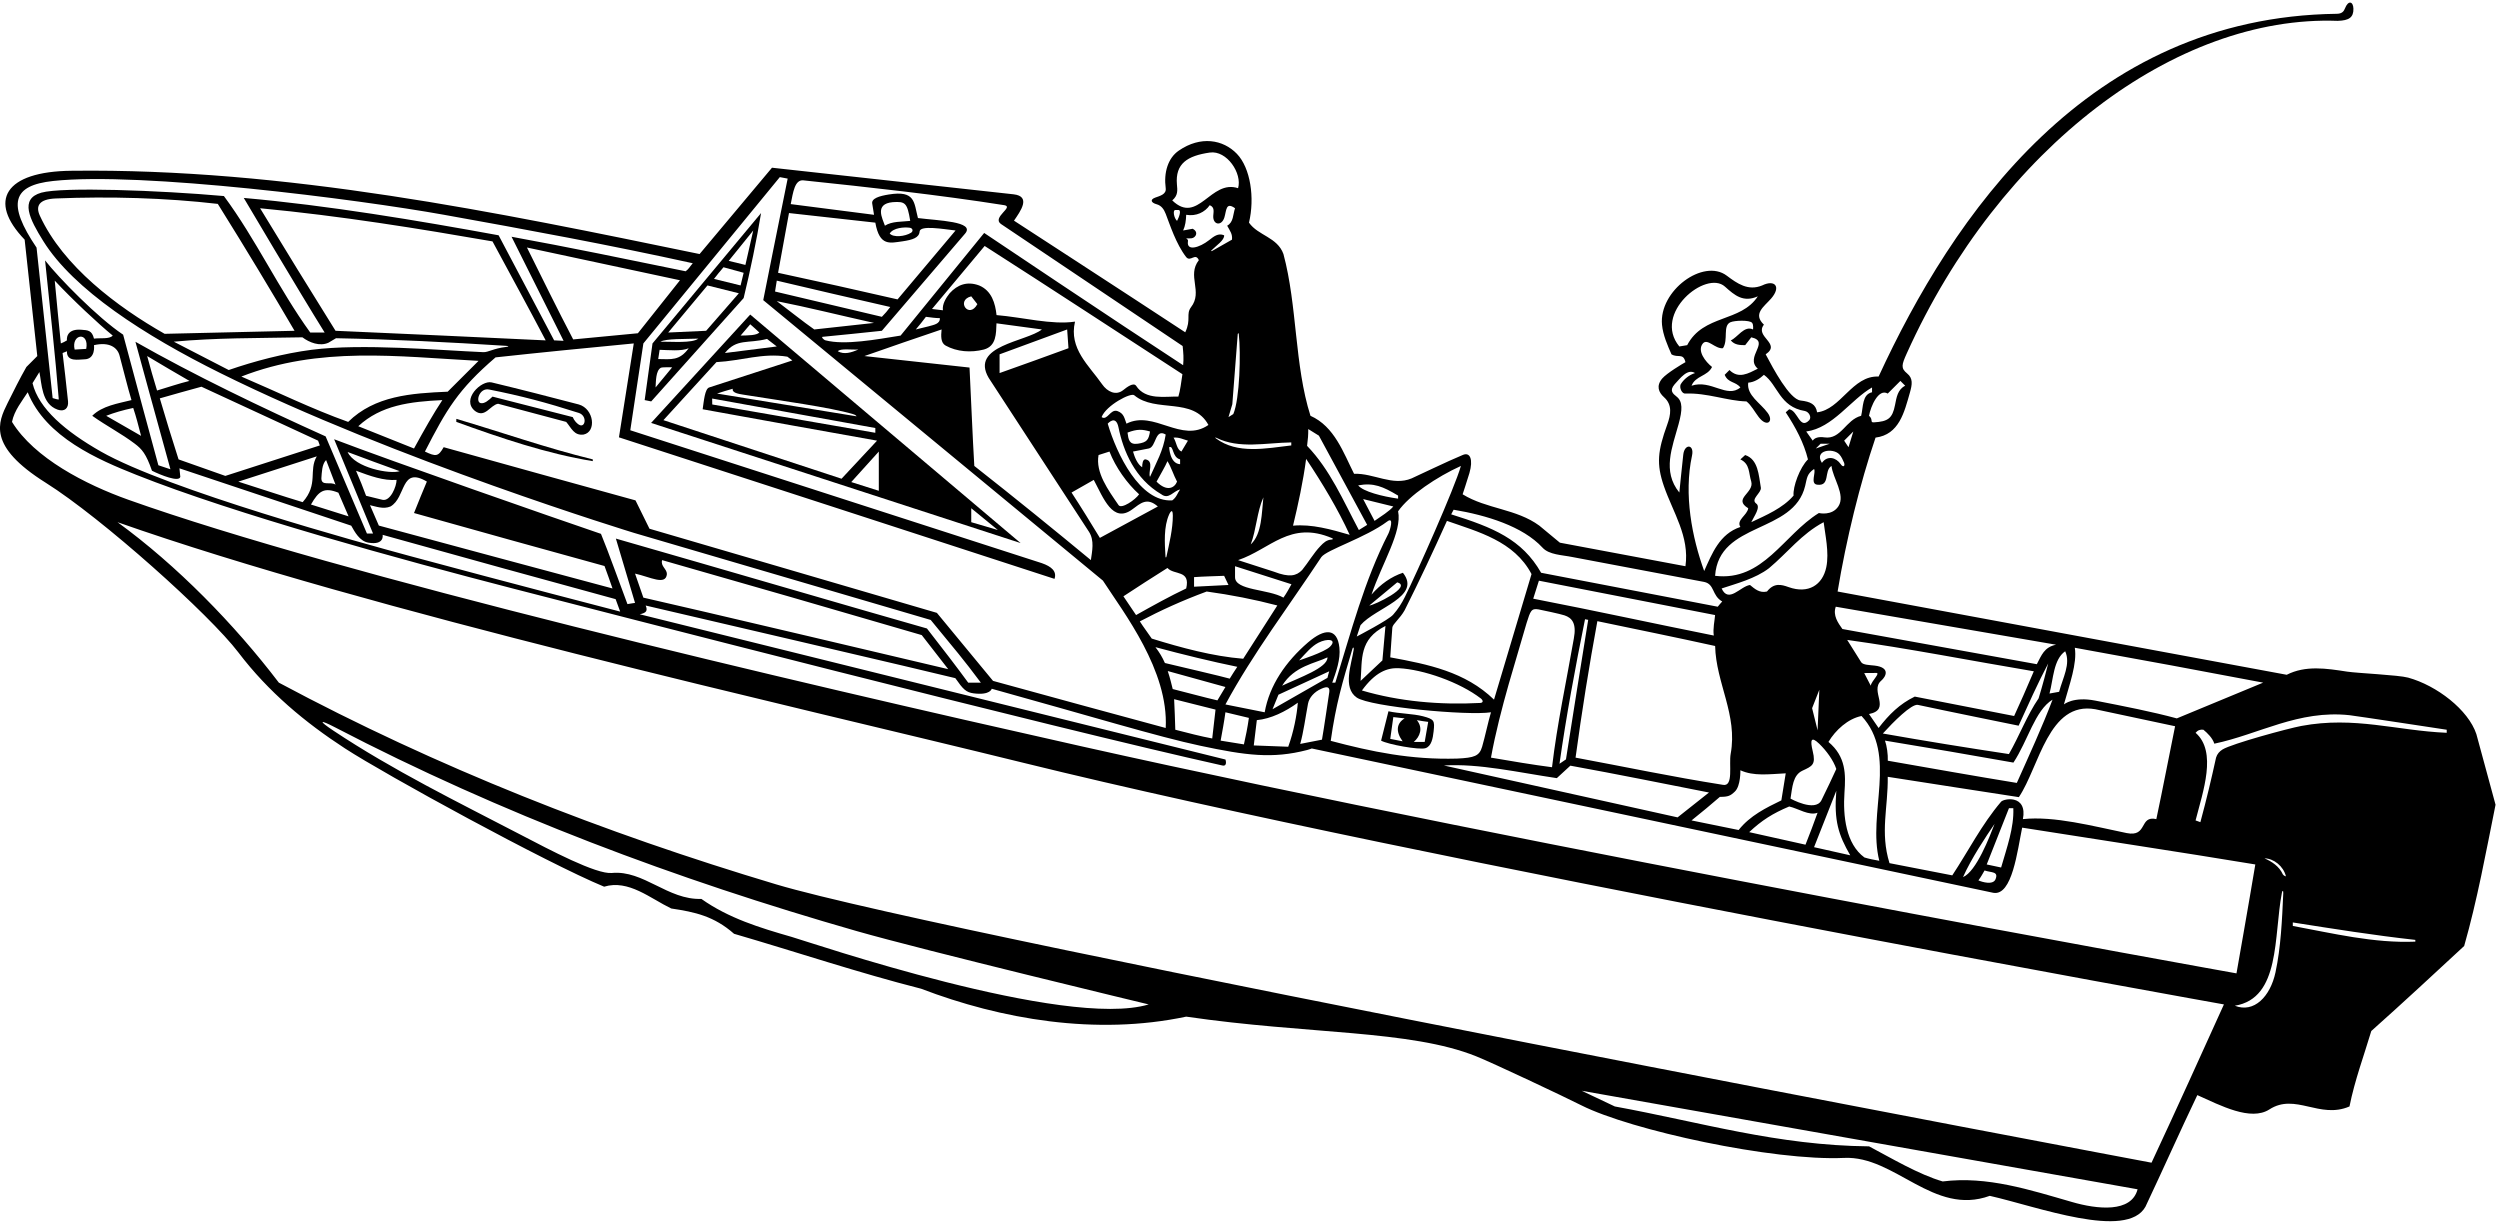 <?xml version="1.0" encoding="UTF-8"?>
<svg xmlns="http://www.w3.org/2000/svg" xmlns:xlink="http://www.w3.org/1999/xlink" width="502pt" height="246pt" viewBox="0 0 502 246" version="1.1">
<g id="surface1">
<path style=" stroke:none;fill-rule:nonzero;fill:rgb(0%,0%,0%);fill-opacity:1;" d="M 497.254 147.406 C 495.637 142.535 489.324 137.656 483.551 136.066 C 481.629 135.535 473.367 135.18 471.301 134.863 C 467.133 134.219 462.973 133.566 459.172 135.496 L 368.992 118.777 C 370.715 108.34 373.469 97.129 376.609 87.871 C 381.344 87.277 382.391 82.75 383.496 78.879 C 383.988 77.168 384.156 75.973 382.953 74.992 C 381.656 73.934 381.844 73.258 382.879 70.961 C 401.543 29.562 436.996 2.992 469.402 4.188 C 471.695 4.125 472.605 3.488 472.566 1.746 C 472.531 0.293 471.543 -0.031 470.867 1.691 C 470.652 2.234 470.32 2.758 469.238 2.77 C 419.078 3.414 392.043 43.504 377.223 75.613 C 371.969 75.352 369.605 82.266 364.875 82.793 C 364.605 81.164 363.551 80.656 361.555 80.422 C 359.32 80.16 356.059 74.012 354.547 71.148 C 357.785 68.961 352.27 67.645 354.195 65.195 C 351.914 63.031 354.195 61.605 355.633 59.961 C 357.711 57.582 356.41 56.062 353.844 57.316 C 351.031 58.484 348.848 56.941 346.73 55.352 C 342.039 51.824 333.094 58.371 333.73 65.207 C 333.926 67.281 334.855 69.383 335.633 71.148 C 336.945 71.938 337.996 70.797 338.438 72.723 C 337.844 73.047 334.676 74.941 333.773 76.004 C 332.516 77.492 333.051 78.789 334.129 79.754 C 335.848 81.285 335.504 83.258 334.773 85.277 C 332.879 90.523 332.562 93.133 334.121 97.641 C 335.938 102.891 339.289 107.723 338.438 113.699 L 313.223 108.969 L 309.105 105.555 C 304.465 102.141 298.512 102.23 293.695 99.254 C 293.695 99.254 294.676 96.297 295.059 94.992 C 295.836 92.32 295.238 90.68 293.695 91.371 C 290.895 92.512 284.117 95.781 283.449 96.062 C 279.621 97.668 275.844 94.988 271.895 95.137 C 269.777 90.953 267.973 85.633 263.141 83.492 C 259.902 73.25 260.516 61.43 257.715 51.012 C 256.488 47.598 252.637 47.336 250.797 44.707 C 251.984 39.746 251.098 33.723 248.371 30.891 C 245.602 28.012 241.09 27.23 236.711 30.238 C 234.508 31.746 233.656 34.664 234.074 37.789 C 234.246 39.035 232.879 39.344 231.957 39.684 C 230.867 40.086 231.145 40.711 232.242 41.012 C 233.215 41.273 233.723 42.035 234.078 42.949 C 234.902 45.066 236.137 48.984 238.188 51.625 C 239.062 52.676 240.027 50.66 240.727 52.238 C 238.277 55.391 241.602 58.539 239.152 61.691 C 238.094 63.117 239.234 64.145 237.996 66.727 C 226.352 59.074 203.609 44.309 203.609 44.309 C 204.898 42.426 207.109 39.422 203.52 39.016 L 155.016 33.676 L 140.48 51.012 C 99.68 42.605 57.48 33.762 14.406 34.289 C 0.918 34.41 -2.523 40.359 4.949 48.121 L 7.488 71.496 L 5.301 73.688 C 4.016 75.941 2.746 78.469 1.531 80.922 C -0.391 84.805 -2.605 89.531 9.176 96.93 C 20.453 104.008 42.109 123.426 47.863 131.004 C 53.926 138.98 61.289 145.086 69.254 150.27 C 77.422 155.586 109.844 173.316 121.309 178.047 C 126.211 176.559 130.59 180.414 134.789 182.426 C 139.52 183.129 143.379 183.957 147.398 187.504 C 160.004 191.18 172.262 195.297 184.957 198.535 C 200.98 204.664 220.066 207.992 238.188 204.141 C 262.793 207.738 283.141 206.762 296.445 212.117 C 299.848 213.484 313.914 220.121 317.559 221.961 C 327.43 226.934 356.074 233.172 370.305 232.508 C 380.496 232.027 388.254 244.238 399.547 240.125 C 409.094 242.285 427.047 249.031 430.805 242.312 C 434.363 234.781 437.781 227.086 441.223 219.898 C 445.898 221.988 451.938 225.191 455.703 222.766 C 460.91 219.41 465.781 224.77 471.777 222.176 C 472.828 216.922 474.664 212.02 476.156 207.027 C 482.434 201.438 489.176 195.168 494.805 189.957 C 497.43 180.762 499.18 171.133 501.105 161.59 Z M 454.441 137.074 L 437.105 144.254 C 432.137 142.91 426.695 141.848 420.738 140.684 C 416.309 139.816 414.43 141.453 414.43 141.453 C 415.551 137.406 417.121 133.227 416.621 130.07 C 429.375 132.371 442.531 134.797 454.441 137.074 Z M 404.402 160.578 C 403.355 160.336 402.156 160.637 401.824 160.977 C 397.883 165.617 395.258 170.871 392.016 175.773 L 379.41 173.32 C 377.484 167.105 379.148 162.113 379.059 155.984 C 388.004 157.355 397.062 158.812 405.387 160.066 C 409.504 153.938 411.324 140.734 420.734 142.414 L 436.758 145.828 C 435.598 151.516 434.266 158.496 432.992 164.477 C 429.488 163.691 431.32 168.141 427.039 167.281 C 420.211 165.879 412.512 163.816 406.199 164.477 C 406.664 162.102 405.773 160.895 404.402 160.578 Z M 398.5 174.789 C 399.879 175.266 401.387 174.93 400.684 176.594 C 400.16 177.734 398.055 177.137 397.266 176.785 C 397.785 176.074 398.121 175.457 398.5 174.789 Z M 394.176 176.121 C 395.793 172.461 398.785 167.949 400.512 165.441 C 399.547 167.949 396.836 175.027 394.176 176.121 Z M 398.934 173.582 L 403.398 162.289 L 404.273 162.289 C 404.438 166.191 402.965 170.23 401.824 174.195 Z M 377.363 172.844 C 376.27 172.652 375.273 172.461 374.371 172.176 C 370.664 169.457 370.039 163.867 370.371 159.113 C 370.625 155.527 370.703 151.945 367.152 148.98 C 368.555 146.617 371.086 144.297 373.801 143.773 C 381.055 151.598 374.941 163.246 377.363 172.844 Z M 235.48 138.359 C 235.242 137.453 235.008 136.316 234.484 134.746 L 246.066 137.949 L 244.457 140.637 C 241.941 140.066 237.996 138.98 235.48 138.359 Z M 244.078 142.488 L 243.414 148.285 C 241.066 147.848 238.566 147.191 236 146.531 C 235.957 144.578 235.859 142.535 235.766 140.398 C 238.617 141.113 241.086 141.73 244.078 142.488 Z M 236.965 92.246 L 236.965 93.211 C 234.871 93.102 234.773 89.797 234.773 89.797 C 235.719 89.387 235.301 91.809 236.965 92.246 Z M 235.648 87.871 C 236.789 87.781 237.574 88.223 238.539 88.484 C 238.102 89.184 237.664 89.973 237.227 90.672 C 236.262 90.234 236.262 88.836 235.648 87.871 Z M 236.352 96.715 C 235.836 97.996 234.316 98.797 232.234 96.715 C 233.059 95.18 233.961 93.707 234.426 92.598 C 235.195 93.852 235.648 95.398 236.352 96.715 Z M 230.922 95.75 C 230.484 94.875 231.797 92.598 230.047 92.246 C 229.449 92.141 229.348 93.211 229.348 93.824 C 228.402 93.234 227.836 91.809 227.508 90.672 L 230.66 90.059 C 232.203 89.766 231.887 85.945 234.074 87.258 C 233.547 90.586 232.234 92.773 230.922 95.75 Z M 228.469 89.098 C 226.742 89.34 226.586 88.27 226.406 86.867 C 228.355 86.109 229.434 86.207 230.922 86.645 C 230.641 88.309 230.332 88.832 228.469 89.098 Z M 233.199 99.254 C 234.688 100.391 235.648 98.551 236.965 98.289 C 236.438 98.988 236.262 99.863 235.387 100.477 C 228.879 100.879 224.223 91.145 222.43 85.07 C 222.43 85.07 224.062 83.188 224.59 85.809 C 225.555 90.59 227.898 96.16 233.199 99.254 Z M 235.504 103.539 C 235.512 106.191 234.773 109.23 234.223 111.766 C 234.172 112.004 234.047 111.996 234.031 111.754 C 233.863 109.031 233.648 105.77 234.773 103.281 C 234.773 103.281 235.496 101.672 235.504 103.539 Z M 222.781 90.672 C 224.004 93.824 226.312 97.078 228.734 99.254 C 227.977 100.359 225.223 102.258 224.617 101.441 C 222.516 98.379 219.949 94.895 220.59 91.371 Z M 215.863 64.582 C 211.223 65.281 205.355 63.707 200.105 63.27 C 199.855 60.934 199.141 58.367 196.602 57.316 C 194.238 56.438 192.266 57.141 190.688 58.891 C 189.988 59.766 189.16 61.078 189.336 62.305 L 187.145 62.043 L 197.719 49.391 C 211.004 57.895 224.414 66.68 237.43 75.137 C 237.188 76.719 237 78.414 236.613 79.641 C 233.984 79.555 230.047 80.43 228.121 77.453 C 227.598 76.75 226.297 77.719 225.562 78.316 C 224.086 79.523 222.344 78.656 221.305 77.16 C 218.68 73.387 214.582 70.012 215.863 64.582 Z M 214.551 69.922 C 209.973 71.621 205.652 73.141 200.715 74.91 C 200.715 74.125 200.715 72.461 200.715 71.148 L 214.285 66.156 Z M 196.254 61.078 C 194.57 64.172 191.852 60.297 195.027 59.504 Z M 188.723 63.883 C 188.789 65.066 187.477 65.227 186.414 65.539 L 183.895 66.156 C 184.562 65.398 185.367 64.352 185.922 63.617 C 186.938 63.734 187.758 63.883 188.723 63.883 Z M 189.07 66.156 C 188.938 67.488 188.883 68.84 189.879 69.391 C 192.125 70.641 194.969 70.852 197.566 70.184 C 200.105 69.484 200.008 66.938 200.094 64.922 L 209.211 66.156 C 206.078 68.629 194.727 69.387 198.527 75.875 L 218.664 106.781 C 219.805 108.527 219.285 110.715 219.047 112.469 C 212.16 106.77 203.75 99.93 195.641 93.562 C 195.297 87.723 195.012 80.504 194.68 73.805 L 173.574 71.496 C 178.957 69.625 183.801 67.914 189.07 66.156 Z M 215.164 98.902 L 219.629 96.363 C 221.578 100.035 223.453 105.148 227.34 102.297 C 229.02 101.059 230.305 99.789 232.496 101.703 L 220.855 108.008 C 219.188 105.25 217.051 101.781 215.164 98.902 Z M 234.426 114.047 C 235.738 115.535 239.09 114.371 238.188 118.164 C 234.957 119.691 231.539 121.59 228.121 123.504 L 225.582 119.738 C 228.355 117.887 231.535 115.887 234.426 114.047 Z M 242.305 118.777 C 247.215 119.453 251.82 120.355 256.488 121.578 L 249.637 132.277 C 243.5 131.781 237.227 130.07 231.273 128.23 C 230.59 127.195 229.59 125.914 228.879 124.773 C 233.043 122.582 237.383 120.594 242.305 118.777 Z M 239.766 117.812 L 239.766 115.887 C 241.656 115.746 243.793 115.711 245.805 115.625 L 246.68 117.465 Z M 267.508 108.074 C 267.711 108.164 267.652 108.324 267.445 108.336 C 266.348 108.402 265.781 108.98 265.121 109.668 C 263.809 111.027 262.699 112.945 261.461 114.465 C 260.309 115.652 258.914 115.992 255.812 114.797 L 248.605 112.473 C 255.082 110.289 259.039 104.445 267.508 108.074 Z M 251.145 109.32 C 252.285 106.344 252.371 102.844 253.688 99.863 C 253.34 102.875 253.438 107.246 251.145 109.32 Z M 259.324 117.316 C 258.863 118.145 258.375 119.074 257.715 120.004 C 254.648 118.25 247.973 118.598 247.996 115.887 L 247.996 113.699 Z M 248.449 133.895 C 247.781 134.844 247.496 135.41 246.93 136.27 C 245.504 135.855 236.828 133.828 233.914 133.133 C 233.344 131.867 232.836 131.043 232.012 129.949 C 237.461 131.422 243.477 132.879 248.449 133.895 Z M 246.066 143.027 L 250.777 144.152 C 250.492 146.195 250.152 147.809 249.777 149.473 L 245.105 148.719 C 245.453 146.793 245.805 144.953 246.066 143.027 Z M 246.066 141.453 C 251.586 131.211 258.852 121.664 265.328 111.859 C 266.402 110.398 274.223 107.973 278.578 104.703 C 279.992 103.645 279.094 106.559 278.781 107.164 C 273.949 116.598 271.289 126.918 268.133 137.074 L 267.52 137.074 C 268.281 134.926 269.207 132.395 268.953 130.043 C 268.523 126.086 265.988 126.129 262.648 129 C 258.18 132.848 254.902 137.613 253.949 143.027 Z M 276.012 104.594 L 273.719 100.215 L 279.777 101.703 C 278.992 102.637 277.328 103.684 276.012 104.594 Z M 266.555 131.996 C 266.641 134.082 260.848 136.078 257.449 137.688 C 259.895 133.703 264.172 133.18 266.555 131.996 Z M 252.371 144.605 C 255.176 144.34 258.09 142.918 260.602 141.102 C 260.426 143.555 259.754 147.004 258.676 149.945 L 251.758 149.684 Z M 255.523 142.414 L 256.715 139.496 L 266.906 134.797 C 266.781 135.27 266.645 135.676 266.555 136.109 Z M 262.652 141.289 C 262.887 140.066 263.922 138.906 265.328 138.301 C 266.629 137.711 267.02 138.023 266.926 138.941 C 266.688 140.496 265.84 146.34 265.453 148.523 C 264.219 148.762 261.082 149.379 261.082 149.379 C 261.746 147.051 262.129 144.059 262.652 141.289 Z M 260.863 132.609 C 262.223 131.145 263.371 129.754 264.742 129.055 C 266.508 128.148 268.57 128.336 267.066 129.855 C 265.965 130.973 260.863 132.609 260.863 132.609 Z M 271.578 130.25 C 271.684 129.902 271.895 129.965 271.824 130.426 C 271.398 133.355 269.535 138.074 272.434 140.07 C 275.137 141.938 294.801 143.742 299.387 143.027 C 298.816 144.953 298.215 147.867 297.609 149.949 C 297.059 151.812 296.059 152.16 292.574 152.324 C 283.297 152.586 275.441 150.949 267.211 148.762 C 268.246 141.406 269.547 137.035 271.578 130.25 Z M 363.996 150.844 C 363.441 148.559 363.66 147.762 365.312 149.359 C 366.73 150.727 368.148 152.656 368.73 154.41 C 367.996 156.016 366.816 158.543 365.727 160.73 C 364.441 163.105 359.535 160.363 359.535 160.363 C 359.906 158.051 359.996 155.648 361.93 154.754 C 363.875 153.848 364.664 153.559 363.996 150.844 Z M 363.871 142.203 L 365.32 138.508 L 364.973 146.652 Z M 366.719 113.895 C 365.98 117.441 363.141 119.32 359.141 117.887 C 357.652 117.352 356.211 116.992 354.809 118.777 C 353.32 119.129 352.355 118.25 351.395 117.465 C 349.469 117.727 347.102 121.227 345.703 118.164 C 348.59 117.199 352.512 116.188 355.227 114.086 C 358.992 110.934 361.723 107.219 366.188 104.855 C 366.473 107.281 367.336 110.941 366.719 113.895 Z M 347.52 151.371 C 347.129 153.508 348.148 158.023 345.965 157.594 C 335.469 155.934 326.586 154.031 316.371 152.133 C 317.609 143.012 319.129 133.512 320.75 124.73 C 328.719 126.395 336.406 127.953 344.398 129.715 C 344.566 137.152 348.957 143.562 347.52 151.371 Z M 314.445 152.484 L 313.145 153.367 C 314.488 143.855 316.324 133.988 318.273 124.344 L 318.91 124.469 C 317.336 134.098 315.992 142.727 314.445 152.484 Z M 344.129 127.617 C 331.867 125.168 320.848 122.734 307.871 120.215 L 309.012 116.602 L 344.391 123.504 C 344.305 124.629 343.922 126.246 344.129 127.617 Z M 308.93 122.367 C 309.641 122.504 313.258 123.266 314.148 123.562 C 315.637 124.066 316.613 125.133 316.023 128.23 C 314.535 136.812 312.695 145.219 311.645 154.059 C 307.727 153.559 303.547 152.844 299.387 152.133 C 301.172 142.301 304.734 131.566 306.539 125.105 C 307.301 122.684 307.488 122.102 308.93 122.367 Z M 300 140.488 C 294.223 134.887 286.781 133.398 279.164 131.996 C 279.324 129.902 279.418 127.906 279.582 126.012 C 279.656 125.297 281.129 124.203 282.051 122.539 C 285.117 116.414 287.73 110.855 290.547 104.594 C 296.762 106.781 304.027 108.621 307.531 115.273 Z M 280.895 134.176 C 285.789 134.426 293.109 136.973 297.391 140.281 C 297.895 140.734 297.801 141.113 297.23 141.152 C 289.148 141.586 280.918 140.852 273.473 138.648 C 276.148 134.977 278.535 134.059 280.895 134.176 Z M 277.586 132.609 L 273.211 136.723 C 273.559 132.348 272.863 128.383 278.199 125.691 Z M 312.609 156.25 L 315.328 153.746 C 324.961 155.496 333.797 157.297 343.164 159.137 L 336.859 164.129 L 289.934 153.711 C 297.039 153.273 304.926 155.125 312.609 156.25 Z M 345.352 160.012 C 347.031 160.012 347.469 159.797 348.363 158.945 C 349.551 157.812 349.469 154.672 349.469 154.672 C 352.18 155.898 355.133 155.457 358.574 155.285 L 357.695 160.715 C 354.633 162.203 351.395 163.777 349.117 166.668 L 339.66 164.742 C 341.832 163.012 343.516 161.59 345.352 160.012 Z M 359.273 161.941 C 361.07 162.344 363.254 163.863 364.965 163.199 C 364.254 165.242 363.398 167.426 362.543 169.613 C 358.934 168.805 354.988 167.949 351.238 167.094 C 353.758 164.727 355.941 163.344 359.273 161.941 Z M 368.73 158.789 C 368.242 164.863 369.164 167.629 371.531 171.746 L 364.262 170.113 Z M 377.223 146.18 L 375.297 143.379 C 379.879 142.461 375.367 138.738 377.738 136.691 C 378.715 135.863 379.641 134.023 376.414 133.648 C 375.312 133.523 374.105 133.535 373.719 132.961 L 370.918 128.496 C 383 130.156 395.871 132.695 408.391 134.797 C 406.906 138.262 405.645 141.191 404.438 143.773 L 384.488 139.875 C 381.445 141.352 379.32 143.465 377.223 146.18 Z M 374.332 135.148 L 376.648 135.129 C 377.789 135.031 375.797 136.695 375.645 137.688 Z M 385.105 141.539 C 389.902 142.586 405.34 145.719 405.34 145.719 C 407.18 141.691 409.188 137.172 411.277 133.223 C 411.105 134.012 410.043 138.023 409.352 140.227 C 407.051 143.582 405.492 147.742 403.391 151.418 C 395.023 150.156 386.387 148.762 378.074 147.289 C 380.168 144.984 383.82 141.305 385.105 141.539 Z M 378.504 148.715 C 386.91 150.09 396.219 151.691 404.297 153.129 C 407.191 148.762 408.617 142.633 412.152 140.488 C 410.184 145.719 407.336 151.941 404.977 157.211 C 396.836 155.887 387.566 154.238 379.07 152.75 C 379.121 151.516 378.883 149.758 378.504 148.715 Z M 414.691 130.77 C 415.832 133.309 414.223 136.078 413.469 138.914 L 411.539 139.262 C 412.328 136.285 412.328 132.434 414.691 130.77 Z M 412.855 129.457 C 410.469 129.949 409.945 131.566 408.996 133.371 L 369.953 126.305 C 369.078 125.078 368.004 123.586 368.621 121.828 C 383.332 124.367 398.059 126.918 412.855 129.457 Z M 369.164 101.648 C 367.871 103.656 365.227 103.016 365.227 103.016 C 358.137 107.395 354.039 116.793 344.391 115.625 C 345.148 104.672 360.172 107.258 362.477 97.562 C 362.871 95.906 362.832 95.176 364.262 94.176 C 364.699 94.875 363.445 97.129 364.875 97.324 C 367.59 97.676 366.188 94.523 367.766 93.562 C 367.996 95.957 370.629 99.371 369.164 101.648 Z M 364.613 90.059 L 365.578 89.098 L 367.414 89.098 Z M 369.629 93.227 C 368.688 91.836 366.922 91.402 365.84 92.949 C 364.203 90.383 368.051 89.887 369.32 91.219 C 369.758 91.68 370.043 92.336 370.305 92.949 C 370.523 93.66 370.074 93.883 369.629 93.227 Z M 371.18 89.797 L 370.305 88.484 L 372.145 86.645 Z M 379.059 79.027 L 381.598 76.488 L 382.562 77.453 C 381.043 78.211 380.82 79.812 380.523 81.316 C 379.996 84.02 379.121 84.648 376.266 84.809 C 375.438 84.855 376.188 84.238 375.297 83.492 C 375.645 81.566 377.219 77.938 379.059 79.027 Z M 375.906 77.801 L 375.906 78.766 C 373.895 79.203 374.156 81.742 373.719 83.492 C 370.621 84.285 369.688 88.32 366.34 87.824 C 365.172 87.652 364.348 87.914 364 88.484 L 362.688 86.645 C 368.027 85.945 371.617 80.254 375.906 77.801 Z M 352.969 74.035 C 351.043 75 349.117 76.141 347.277 74.301 L 346.316 75.262 C 347.012 76.941 348.504 76.574 349.469 77.801 C 346.754 80.078 343.602 76.141 339.66 77.453 C 340.449 75.438 342.879 75.562 343.777 73.688 C 342.465 72.637 340.711 70.449 341.938 68.961 C 342.879 67.867 344.391 70.098 345.965 69.922 C 347.094 68.227 345.887 65.445 347.449 64.715 C 348.266 64.332 351.328 64.234 351.812 64.816 C 352.141 65.203 352.008 66.156 352.008 66.156 C 350.254 65.281 348.855 67.82 347.539 68.348 C 348.328 69.309 349.434 69.293 350.43 69.309 L 351.656 67.734 C 355.598 68.609 350.254 71.672 352.969 74.035 Z M 337.211 69.57 C 331.766 62.961 342.57 54.137 346.363 57.547 C 348.355 59.332 350.051 60.789 352.969 59.504 C 349.555 64.758 342.023 63.094 338.785 69.309 C 338.262 69.398 337.844 69.484 337.211 69.57 Z M 337.996 91.336 C 337.73 93.977 337.367 97.105 337.211 98.902 C 333.719 94.602 335.789 89.84 337.062 85.164 C 337.852 82.273 337.887 80.617 336.691 79.664 C 335.891 79.027 335.18 78.449 336.246 77.188 C 337.387 75.965 338.84 73.949 340.363 74.91 C 339.223 75.262 338.086 76.141 337.473 77.188 C 337.18 77.891 337.746 79.125 338.438 79.027 C 342.812 78.852 346.84 80.516 350.691 80.605 C 351.637 81.324 352.371 82.734 353.164 83.762 C 354.797 85.887 356.211 84.652 354.961 82.926 C 353.492 80.902 350.699 79.387 351.043 76.84 C 352.27 76.75 353.375 76.039 354.195 75.262 C 356.996 77.277 357.316 81.691 362.426 82.531 C 363.207 82.688 363.824 83.734 363.301 84.367 C 361.375 86.383 361.023 82.441 359.273 82.18 L 358.574 82.793 C 360.586 85.855 362.211 88.91 363.039 92.246 C 361.402 93.852 359.973 97.766 360.148 99.516 C 357.961 102.055 354.633 103.453 351.656 104.855 C 352.18 103.719 353.66 101.781 352.617 101.09 C 351.48 100.215 353.707 98.98 353.582 97.938 C 353.145 95.398 353.059 92.246 350.43 91.371 L 349.469 92.246 C 351.426 93.188 351.094 94.941 351.656 96.715 C 352.27 98.988 347.891 100.129 351.043 102.055 C 350.867 103.453 348.59 104.418 349.469 105.816 C 345.266 107.219 343.777 111.16 342.199 114.66 C 339.773 107.961 338.062 99.34 339.758 91.48 C 340.258 89.172 338.227 89.035 337.996 91.336 Z M 309.723 109.953 C 311.055 111.426 313.664 111.426 315.762 111.859 L 342.199 116.852 C 344.352 117.316 343.684 119.547 345.824 120.781 C 345.539 121.113 345.203 121.449 344.922 121.828 L 309.457 115.012 C 305.621 108.277 299.785 105.906 291.398 103.281 L 291.887 102.352 C 298.441 103.445 305.781 105.68 309.723 109.953 Z M 293.348 93.562 C 292.148 97.887 284.41 115.242 282.102 119.867 C 281.469 121.137 280.719 122.332 279.762 123.406 C 278.941 124.441 272.438 127.812 272.438 127.812 L 273.195 125.531 C 276.172 122.031 285.547 119.832 281.703 115.012 C 279.34 115.801 277.238 117.289 275.398 119.391 C 277.52 113.09 281.602 106.723 280.738 102.668 C 282.98 99.453 288.531 95.75 293.348 93.562 Z M 274.953 121.59 L 280.559 116.938 C 283.691 117.789 275.949 121.543 274.953 121.59 Z M 280.738 99.516 L 280.738 100.129 C 277.586 99.691 273.672 98.695 272.723 97.461 C 275.824 96.883 277.707 97.699 280.738 99.516 Z M 262.699 86.156 L 264.836 87.484 L 274.527 105.395 L 272.859 106.43 C 269.727 100.547 267.102 94.344 262.461 89.527 C 262.652 88.102 262.699 87.344 262.699 86.156 Z M 262.27 92.141 C 265.52 97.02 268.656 102.23 271.02 107.395 C 267.258 106.297 263.402 105.207 259.641 105.555 C 260.656 101.355 261.672 96.688 262.27 92.141 Z M 259.289 88.836 L 259.289 89.445 C 254.199 90.031 248.473 91.25 244.156 88.027 C 243.945 87.871 244.004 87.789 244.246 87.91 C 248.816 90.184 254.133 88.918 259.289 88.836 Z M 247.645 83.145 L 246.68 83.754 L 247.449 81.168 L 248.539 67.059 C 248.539 67.059 248.703 66.715 248.746 67.07 C 249.184 70.898 248.945 80.16 247.645 83.145 Z M 236.328 37.047 C 235.953 32.824 238.465 31.277 242.926 30.633 C 246.367 30.137 249.473 34.852 248.605 37.789 C 243.09 35.953 240.551 45.23 235.387 40.242 C 236.574 39.23 236.434 38.219 236.328 37.047 Z M 236.352 44.355 C 235.738 43.832 235.434 42.172 236 42.168 L 236.613 42.168 C 237.285 42.172 236.762 43.598 236.352 44.355 Z M 238.539 48.473 C 238.629 48.121 238.363 48.035 238.188 47.859 C 238.891 47.859 239.676 48.035 240.113 47.246 C 240.379 46.633 239.992 46.211 239.504 45.934 L 237.574 46.281 C 238.016 45.32 238.141 44.309 238.188 43.133 C 240.203 43.48 241.953 42.605 242.914 41.203 C 243.953 41.629 243.664 42.512 243.621 43.359 C 243.531 45.172 245.301 45.477 245.859 43.652 C 246.285 42.266 246.117 40.469 247.996 41.816 C 247.559 43.043 247.734 44.594 246.418 45.32 C 247.031 46.461 247.496 46.969 247.383 48.121 L 243.32 50.43 C 243.32 50.43 243.121 50.41 243.254 50.277 C 244.164 49.359 245.914 48.207 245.805 47.246 C 244.605 46.742 243.738 47.477 242.777 48.227 C 240.879 49.719 238.223 50.523 238.539 48.473 Z M 242.652 85.332 C 237.227 89.098 231.711 82.266 226.195 85.07 C 225.789 84.066 225.742 83.02 224.355 82.531 C 222.953 82.094 222.344 84.543 221.203 83.754 C 222.086 81.406 227.121 78.746 227.77 79.379 C 232.059 82.969 239.59 79.641 242.652 85.332 Z M 161.316 36.215 C 174.586 37.609 188.371 39.105 201.68 41.203 C 203.656 41.555 199.145 43.645 200.98 44.969 L 237.477 69.484 C 237.617 70.906 237.715 71.906 237.574 73.336 C 224.367 64.734 197.621 46.777 197.621 46.777 L 180.844 67.383 C 175.949 68.176 169.613 69.352 165.754 68.34 C 165.391 68.246 164.863 67.664 165.18 67.633 C 169.105 67.227 173.594 66.824 177.078 66.422 L 193.801 46.895 C 195.863 44.449 188.359 44.309 184.324 43.785 C 183.504 40.672 183.859 38.176 178.461 39.055 C 176.598 39.355 174.902 39.836 175.152 40.941 L 175.504 43.133 L 158.777 40.984 C 159.254 38.609 159.578 36.043 161.316 36.215 Z M 172.352 70.184 C 170.93 70.812 169.504 71.242 168.234 70.535 C 168.742 69.91 171.035 70.273 172.352 70.184 Z M 175.504 64.844 L 163.508 66.156 C 161.191 64.543 158.43 62.305 155.977 60.469 C 162.188 61.691 168.789 63.355 175.504 64.844 Z M 155.629 58.539 L 155.977 56.352 C 163.07 58.016 171.488 60.008 178.766 61.645 C 178.242 62.359 177.691 63.008 177.078 63.617 Z M 182.711 45.734 C 183.297 45.828 183.414 46.434 182.945 46.73 C 181.715 47.504 179.383 47.727 178.652 46.895 C 179.352 45.73 181.598 45.559 182.711 45.734 Z M 177.691 45.32 C 177.199 43.883 175.535 40.938 179.266 40.594 C 181.777 40.426 182.176 40.699 182.77 44.355 C 181.141 44.547 179.098 44.402 177.691 45.32 Z M 175.766 44.707 C 176.621 49.566 178.77 48.777 181.23 48.457 C 183.277 48.156 184.566 47.73 184.656 46.492 C 184.75 45.164 189.5 46.02 191.875 46.281 L 180.23 60.117 C 172.449 58.32 164.09 56.469 156.238 54.777 L 158.43 42.781 Z M 156.586 35.566 L 158.164 35.863 C 156.68 43.074 153.258 60.27 153.258 60.27 L 221.465 116.586 C 225.676 123.086 234.68 134.629 234.074 146.18 C 222.703 143.109 211.211 139.973 199.402 136.723 L 188.125 123.062 L 130.414 106.168 L 127.609 100.477 C 115.164 97.031 101.676 93.328 89.09 89.797 C 87.996 91.715 87.52 91.715 85.324 90.672 C 89.66 82.227 91.965 78.242 99.508 71.762 C 108.23 70.812 117.824 69.863 127.262 68.961 L 124.285 87.816 C 124.285 87.816 207.98 114.988 211.746 116.238 C 212.254 114.703 211.113 113.754 209.211 113.086 L 126.562 86.395 C 127.039 83.164 129.188 68.961 129.188 68.961 Z M 60.723 67.734 C 62.121 68.785 64.203 69.605 65.953 68.816 L 67.473 67.914 C 79.07 68.141 89.945 68.703 101.629 69.445 C 102.289 69.488 102.176 69.605 101.578 69.672 C 99.105 69.961 98.023 70.758 97.066 70.715 C 88.055 70.328 72.723 68.938 62.617 70.234 C 56.922 70.969 51.086 72.523 45.926 74.301 L 34.895 68.609 C 43.387 67.82 51.418 67.914 60.723 67.734 Z M 33.055 67.031 C 23.547 61.625 12.66 53.453 8.004 43.312 C 7.117 41.379 7.805 39.988 11.191 39.852 C 22.066 39.414 33.238 39.73 43.734 40.941 C 49.66 50.438 54.508 58.512 59.145 66.422 Z M 52.227 41.816 C 68.52 43.359 84.195 45.922 98.895 48.473 C 102.719 55.566 106.074 61.691 109.574 68.348 C 96.18 67.734 81.91 67.031 67.375 66.422 C 62.25 58.227 57.121 49.867 52.227 41.816 Z M 96.094 72.461 L 89.895 78.652 C 82.566 78.965 75.254 79.465 69.914 84.719 C 62.559 82.094 55.645 78.676 48.465 75.613 C 64.148 69.484 79.809 71.586 96.094 72.461 Z M 88.824 80.34 C 87.074 82.969 85.191 86.297 83.133 90.059 L 71.941 85.586 C 76.496 81.355 82.344 80.645 88.824 80.34 Z M 115.098 68.156 C 111.938 62.129 108.848 55.805 105.809 49.699 L 136.539 56.277 L 128.086 66.918 Z M 7.34 49.723 C 1.371 40.875 2.453 37.223 10.676 36.34 C 28.312 34.438 71.863 40.023 89.109 43.121 C 106.184 46.191 122.285 49.16 139.105 52.859 C 138.535 53.523 138.293 54.035 137.68 54.473 C 127.039 52.289 113.664 49.52 102.719 47.539 C 105.473 53.047 113.168 68.438 113.168 68.438 L 111.27 68.344 L 100.121 47.246 C 83.836 44.27 65.848 41.238 48.949 39.746 C 48.949 39.746 60.066 58.559 65.188 66.77 L 62.297 66.77 C 55.906 57.93 51.441 48.121 44.961 39.367 C 32.035 38.215 12.516 37.5 8.312 38.684 C 3.867 39.934 5.938 43.988 8.695 48.414 C 14.75 58.141 28.988 67.348 44.238 74.914 C 79.395 92.367 127.324 107.008 127.324 107.008 L 186.891 124.488 C 191.734 130.379 193.445 132.371 196.953 137.074 L 194.414 137.074 C 192.305 134.18 189.168 130.094 186.129 126.199 C 173.398 122.59 144.141 114.02 123.668 108.148 L 127.516 121.066 C 127.516 121.066 126.754 121.164 125.992 121.305 C 124.664 117.789 122.098 110.617 120.676 107.199 C 111.176 103.969 79.027 92.758 67.094 88.199 L 74.906 107.133 L 73.68 107.133 L 65.387 87.629 C 52.605 81.879 38.879 75.277 27.195 68.629 C 27.195 68.629 32.27 87.238 34.223 94.23 L 31.801 93.422 C 29.633 85.559 27.957 79.172 24.727 67.203 C 19.594 63.781 11.805 55.805 9.051 52.289 C 10 61.504 11.105 71.465 11.805 80.219 C 11.426 80.219 10.949 80.027 10.57 79.934 Z M 132.953 112.473 C 150.41 117.457 167.746 122.449 185.086 127.527 L 190.402 134.367 C 190.402 134.367 135.777 121.449 129.188 120.004 L 127.516 115.18 C 130.555 115.844 133.688 117.648 133.914 115.273 C 133.914 114.223 132.602 113.699 132.953 112.473 Z M 79.633 96.363 C 79.633 97.648 78.398 100.738 76.785 100.359 L 73.508 99.551 C 72.895 97.887 72.273 96.32 71.488 94.523 C 74.41 95.609 77.023 96.559 79.633 96.363 Z M 69.801 90.762 C 73.316 92.094 76.832 93.375 80.254 94.609 C 78.352 95.273 71.273 93.945 69.801 90.762 Z M 78.406 101.703 C 81.582 99.883 80.395 93.566 85.715 96.699 C 84.859 98.742 84.051 100.691 83.133 103.016 C 96.211 106.676 108.605 110.156 121.387 113.656 C 121.91 115.129 122.527 116.746 122.992 118.164 C 107.707 114.086 92.234 109.887 76.07 105.535 L 74.293 101.441 C 75.453 101.688 76.973 102.305 78.406 101.703 Z M 40.449 77.652 L 63.871 88.484 L 64.223 89.445 L 45.246 95.562 L 35.855 92.246 C 34.512 88.055 33.273 84.02 32.09 79.992 C 34.984 79.172 37.82 78.355 40.449 77.652 Z M 31.535 78.414 C 30.832 76.141 30.164 73.773 29.551 71.496 C 32.656 73.332 35.176 74.852 38.043 76.488 C 35.84 77.035 33.941 77.699 31.535 78.414 Z M 63.609 91.637 C 61.918 94.516 63.996 97.199 60.777 100.832 C 56.73 99.621 52.324 98.125 47.852 96.715 Z M 67.949 98.934 C 68.617 100.531 69.281 102.066 69.992 103.684 L 62.441 101.309 C 64.012 98.555 65.098 97.793 67.949 98.934 Z M 64.531 96.035 C 64.625 94.895 64.625 93.234 65.48 92.379 C 66.145 94.137 66.809 95.797 67.375 97.324 C 66.41 96.625 64.531 97.699 64.531 96.035 Z M 28.328 87.52 L 21.324 83.492 C 22.898 82.879 24.676 82.355 26.75 81.918 C 27.387 83.824 27.719 85.203 28.328 87.52 Z M 16.27 66.207 C 13.086 65.98 13.441 68.348 13.441 68.348 C 13.086 68.582 12.656 68.785 12.219 68.961 C 11.805 65.066 11.379 60.363 10.992 56.352 C 14.473 60.094 19.785 65.066 22.637 67.383 C 21.969 68.152 20.098 67.82 18.871 67.996 C 18.457 66.332 17.684 66.305 16.27 66.207 Z M 17.316 70.055 L 14.988 70.195 C 14.242 67.023 17.953 66.504 17.316 70.055 Z M 7.91 74.707 C 8.406 77.039 8.316 81.102 11.57 82.258 C 12.953 82.746 13.801 81.973 13.66 80.582 C 13.305 77.141 12.879 73.441 12.566 70.887 L 13.441 70.535 C 13.371 72.762 15.852 72.156 16.887 72.156 C 19.27 72.156 18.871 69.309 18.871 69.309 C 21.949 68.598 23.586 69.77 24.008 71.414 C 24.773 74.234 25.629 77.797 26.402 80.34 C 23.68 81.027 20.535 81.48 18.52 83.492 C 21.398 85.539 24.402 87.078 27.051 89.086 C 28.523 90.199 29.32 91.094 30.516 94.523 C 32.266 95.398 35.98 96.891 36.207 95.75 L 36.031 94.039 L 70.527 105.555 C 71.203 106.758 72.199 108.664 73.957 108.965 C 77.273 109.531 76.832 107.395 76.832 107.395 C 91.938 111.613 110.512 116.746 123.617 120.309 C 123.953 121.258 124.285 122.113 124.531 122.809 C 124.531 122.809 101.438 116.824 82.477 111.695 C 72.66 109.043 33.762 98.363 20.258 90.672 C 13.172 86.637 7.773 82.082 6.531 76.941 C 7.012 76.188 7.387 75.516 7.91 74.707 Z M 2.41 84.719 C 2.848 82.441 4.488 80.453 5.562 78.766 C 9.176 87.82 19.77 92.316 27.359 95.344 C 47.211 103.25 80.645 112.406 102.992 118.176 C 119.812 122.516 211.297 146.125 245.453 153.711 C 246.547 153.938 246.074 152.512 246.074 152.512 L 128.465 123.348 C 129.793 123.062 130.09 122.648 129.652 121.59 C 129.652 121.59 190 135.656 191.828 136.172 C 193.395 138.406 193.965 139.031 195.539 139.23 C 198.863 139.645 199.141 138.301 199.141 138.301 C 218.73 143.73 232.539 147.945 241.02 149.746 C 250.137 151.684 255.484 152.414 262.492 150.598 C 262.984 150.469 263.402 150.293 263.402 150.293 L 400.246 179.273 C 404.059 179.969 405.102 170.754 406.051 166.191 C 421.633 168.664 437.496 171.039 452.867 173.582 C 451.652 180.918 449.086 195.453 449.086 195.453 C 449.086 195.453 307.695 170.152 217.359 149.902 C 158 136.598 68.191 115.453 25.785 100.355 C 17.16 97.285 6.875 91.984 2.41 84.719 Z M 158.949 188.125 C 152.609 186.305 146.332 184.391 140.832 180.5 C 134.102 180.746 129.219 174.684 122.859 175.293 C 119.727 175.598 110.41 170.668 104.531 167.605 C 91.871 161.012 78.93 154.695 66.902 146.684 C 63.895 144.684 64.121 144.406 67.324 146.074 C 100.652 163.41 135.77 176.574 171.977 186.949 C 185.73 190.891 230.66 201.688 230.66 201.688 C 213.914 206.711 162.594 189.172 158.949 188.125 Z M 416.008 241.348 C 407.777 238.984 399.02 236.094 390.09 237.234 C 385.277 235.832 379.777 232.551 375.312 230.188 C 356.84 230.012 341.5 225.328 324.254 222.176 L 317.598 219.023 L 429.227 238.809 C 427.996 243.57 421.156 242.855 416.008 241.348 Z M 432.027 233.469 C 432.027 233.469 191.164 188.145 155.828 177.574 C 121.246 167.23 87.816 154.113 55.992 137.074 C 47.062 125.344 35.508 113.523 23.598 104.855 C 74.508 122.762 157.629 141.371 205.578 153.191 C 286.207 173.074 446.562 201.688 446.562 201.688 C 441.836 212.109 437.273 222.242 432.027 233.469 Z M 456.918 195.25 C 455.879 200.109 452.594 203.488 448.75 201.949 C 457.984 200.445 456.527 187.969 458.203 179.273 C 458.309 178.73 458.508 178.797 458.48 179.348 C 458.242 184.68 458.004 190.164 456.918 195.25 Z M 458.395 175.574 C 457.684 173.98 456.172 172.977 454.703 172.359 C 456.543 172.359 458.539 173.934 459.016 175.977 C 459.016 175.977 458.586 175.883 458.395 175.574 Z M 484.996 189.082 C 476.68 189.43 468.449 187.418 460.395 185.93 L 460.395 185.227 C 468.656 186.523 476.637 187.805 484.996 188.73 Z M 491.301 147.145 C 481.246 146.723 472.797 143.773 462.109 145.77 C 459.398 146.277 448.176 149.336 446.301 150.484 C 445.676 150.871 445.203 151.391 444.984 152.133 C 444.023 156.512 443.102 160.398 441.836 165.09 L 440.871 164.742 C 442.344 158.973 445.238 150.945 440.871 147.145 C 441.309 146.617 441.836 146.441 442.445 146.531 C 443.246 147.191 444.285 148.195 444.637 149.332 C 453.566 147.461 461.531 142.504 471.793 143.613 C 472.902 143.73 491.301 146.531 491.301 146.531 L 491.301 147.145 "/>
<path style=" stroke:none;fill-rule:nonzero;fill:rgb(0%,0%,0%);fill-opacity:1;" d="M 91.629 84.719 C 100.559 87.957 109.84 91.109 119.031 92.598 L 119.031 92.246 C 109.75 89.973 100.82 86.82 91.629 84.105 L 91.629 84.719 "/>
<path style=" stroke:none;fill-rule:nonzero;fill:rgb(0%,0%,0%);fill-opacity:1;" d="M 95.391 82.531 C 97.406 84.02 98.438 81.336 100.012 81.074 L 113.691 84.719 C 114.742 85.945 115.266 87.52 117.191 87.258 C 119.812 86.715 119.285 82.098 116.23 81.219 C 110.156 79.633 104.875 78.27 98.73 76.789 C 96.652 76.289 92.531 80.246 95.391 82.531 Z M 98.254 78.223 C 104.715 79.504 109.559 80.789 116.258 82.926 C 117.91 83.508 117.559 85.789 116.457 85.371 C 115.891 85.152 115.305 84.477 115.004 83.754 L 98.895 79.641 C 98.16 80.359 97.27 81.129 96.504 80.941 C 95.418 80.68 96.277 77.773 98.254 78.223 "/>
<path style=" stroke:none;fill-rule:nonzero;fill:rgb(0%,0%,0%);fill-opacity:1;" d="M 149.324 59.855 C 150.645 54.426 151.949 48.121 152.824 42.781 L 131.023 68.961 L 129.449 80.34 L 130.762 80.605 Z M 151.25 46.281 L 149.676 53.199 L 146.324 52.383 C 148.043 50.23 149.586 48.383 151.25 46.281 Z M 145.277 53.664 L 149.324 54.777 L 148.711 57.316 L 143.371 56.004 C 143.984 55.215 144.566 54.473 145.277 53.664 Z M 142.059 57.316 C 144.426 57.895 146.258 58.367 148.359 58.891 L 141.793 66.422 L 134.176 66.77 Z M 140.219 67.996 C 139.008 68.961 134.828 68.582 132.602 68.609 C 133.832 67.965 137.441 68.105 140.219 67.996 Z M 132.453 70.242 C 134.184 70.285 136.871 70.574 138.293 69.922 C 136.445 72.477 134.801 72.129 132.168 72.098 Z M 132.691 73.852 C 132.977 73.691 134.973 73.758 134.973 73.758 L 131.637 77.801 C 131.719 76.535 131.676 74.43 132.691 73.852 "/>
<path style=" stroke:none;fill-rule:nonzero;fill:rgb(0%,0%,0%);fill-opacity:1;" d="M 130.742 84.922 L 204.938 109.051 L 150.645 63.164 Z M 195.027 102.055 L 200.367 106.43 L 195.027 104.855 Z M 176.465 98.551 L 170.93 96.797 L 176.465 90.672 Z M 171.977 83.594 L 143.984 79.027 C 144.992 78.699 145.992 78.367 147.137 78.062 C 146.941 78.887 148.324 79.098 149.273 79.25 C 156.602 80.43 166.602 81.77 171.289 83.152 C 171.965 83.352 171.977 83.594 171.977 83.594 Z M 175.766 85.945 L 175.766 86.906 L 143.02 81.219 L 143 80.027 C 143 80.027 166.844 84.352 175.766 85.945 Z M 159.102 72.383 L 142.406 77.801 C 141.527 78.078 141.336 80.551 141.094 82.18 C 153.688 84.492 164.469 86.383 176.113 88.484 L 168.98 96.129 L 133.215 84.367 L 143.855 72.715 C 148.934 72.449 153.164 70.812 158.105 71.621 Z M 155.977 69.57 L 145.559 70.887 C 147.938 67.914 150.125 69.055 154.02 68.059 Z M 148.711 67.383 C 149.363 66.633 150.172 65.684 150.645 65.113 C 151.359 65.73 151.883 66.207 152.477 66.77 C 151.883 67.348 150.359 67.348 148.711 67.383 "/>
<path style=" stroke:none;fill-rule:nonzero;fill:rgb(0%,0%,0%);fill-opacity:1;" d="M 285.711 143.82 C 283.73 143.309 280.887 143.293 278.801 142.824 L 277.324 148.719 C 278.629 149.469 285.027 150.641 286.242 150.234 C 287.426 149.844 287.719 148.27 287.871 146.859 C 288.105 144.719 288.02 144.422 285.711 143.82 Z M 281.648 148.855 L 279.164 148.367 L 279.777 143.992 L 282.051 144.254 C 280.465 145.199 280.168 146.832 281.648 148.855 Z M 286.078 148.98 L 283.891 148.98 C 285.117 147.93 285.816 146.18 284.504 144.605 C 285.309 144.77 286.164 144.863 286.781 144.953 L 286.078 148.98 "/>
</g>
</svg>
